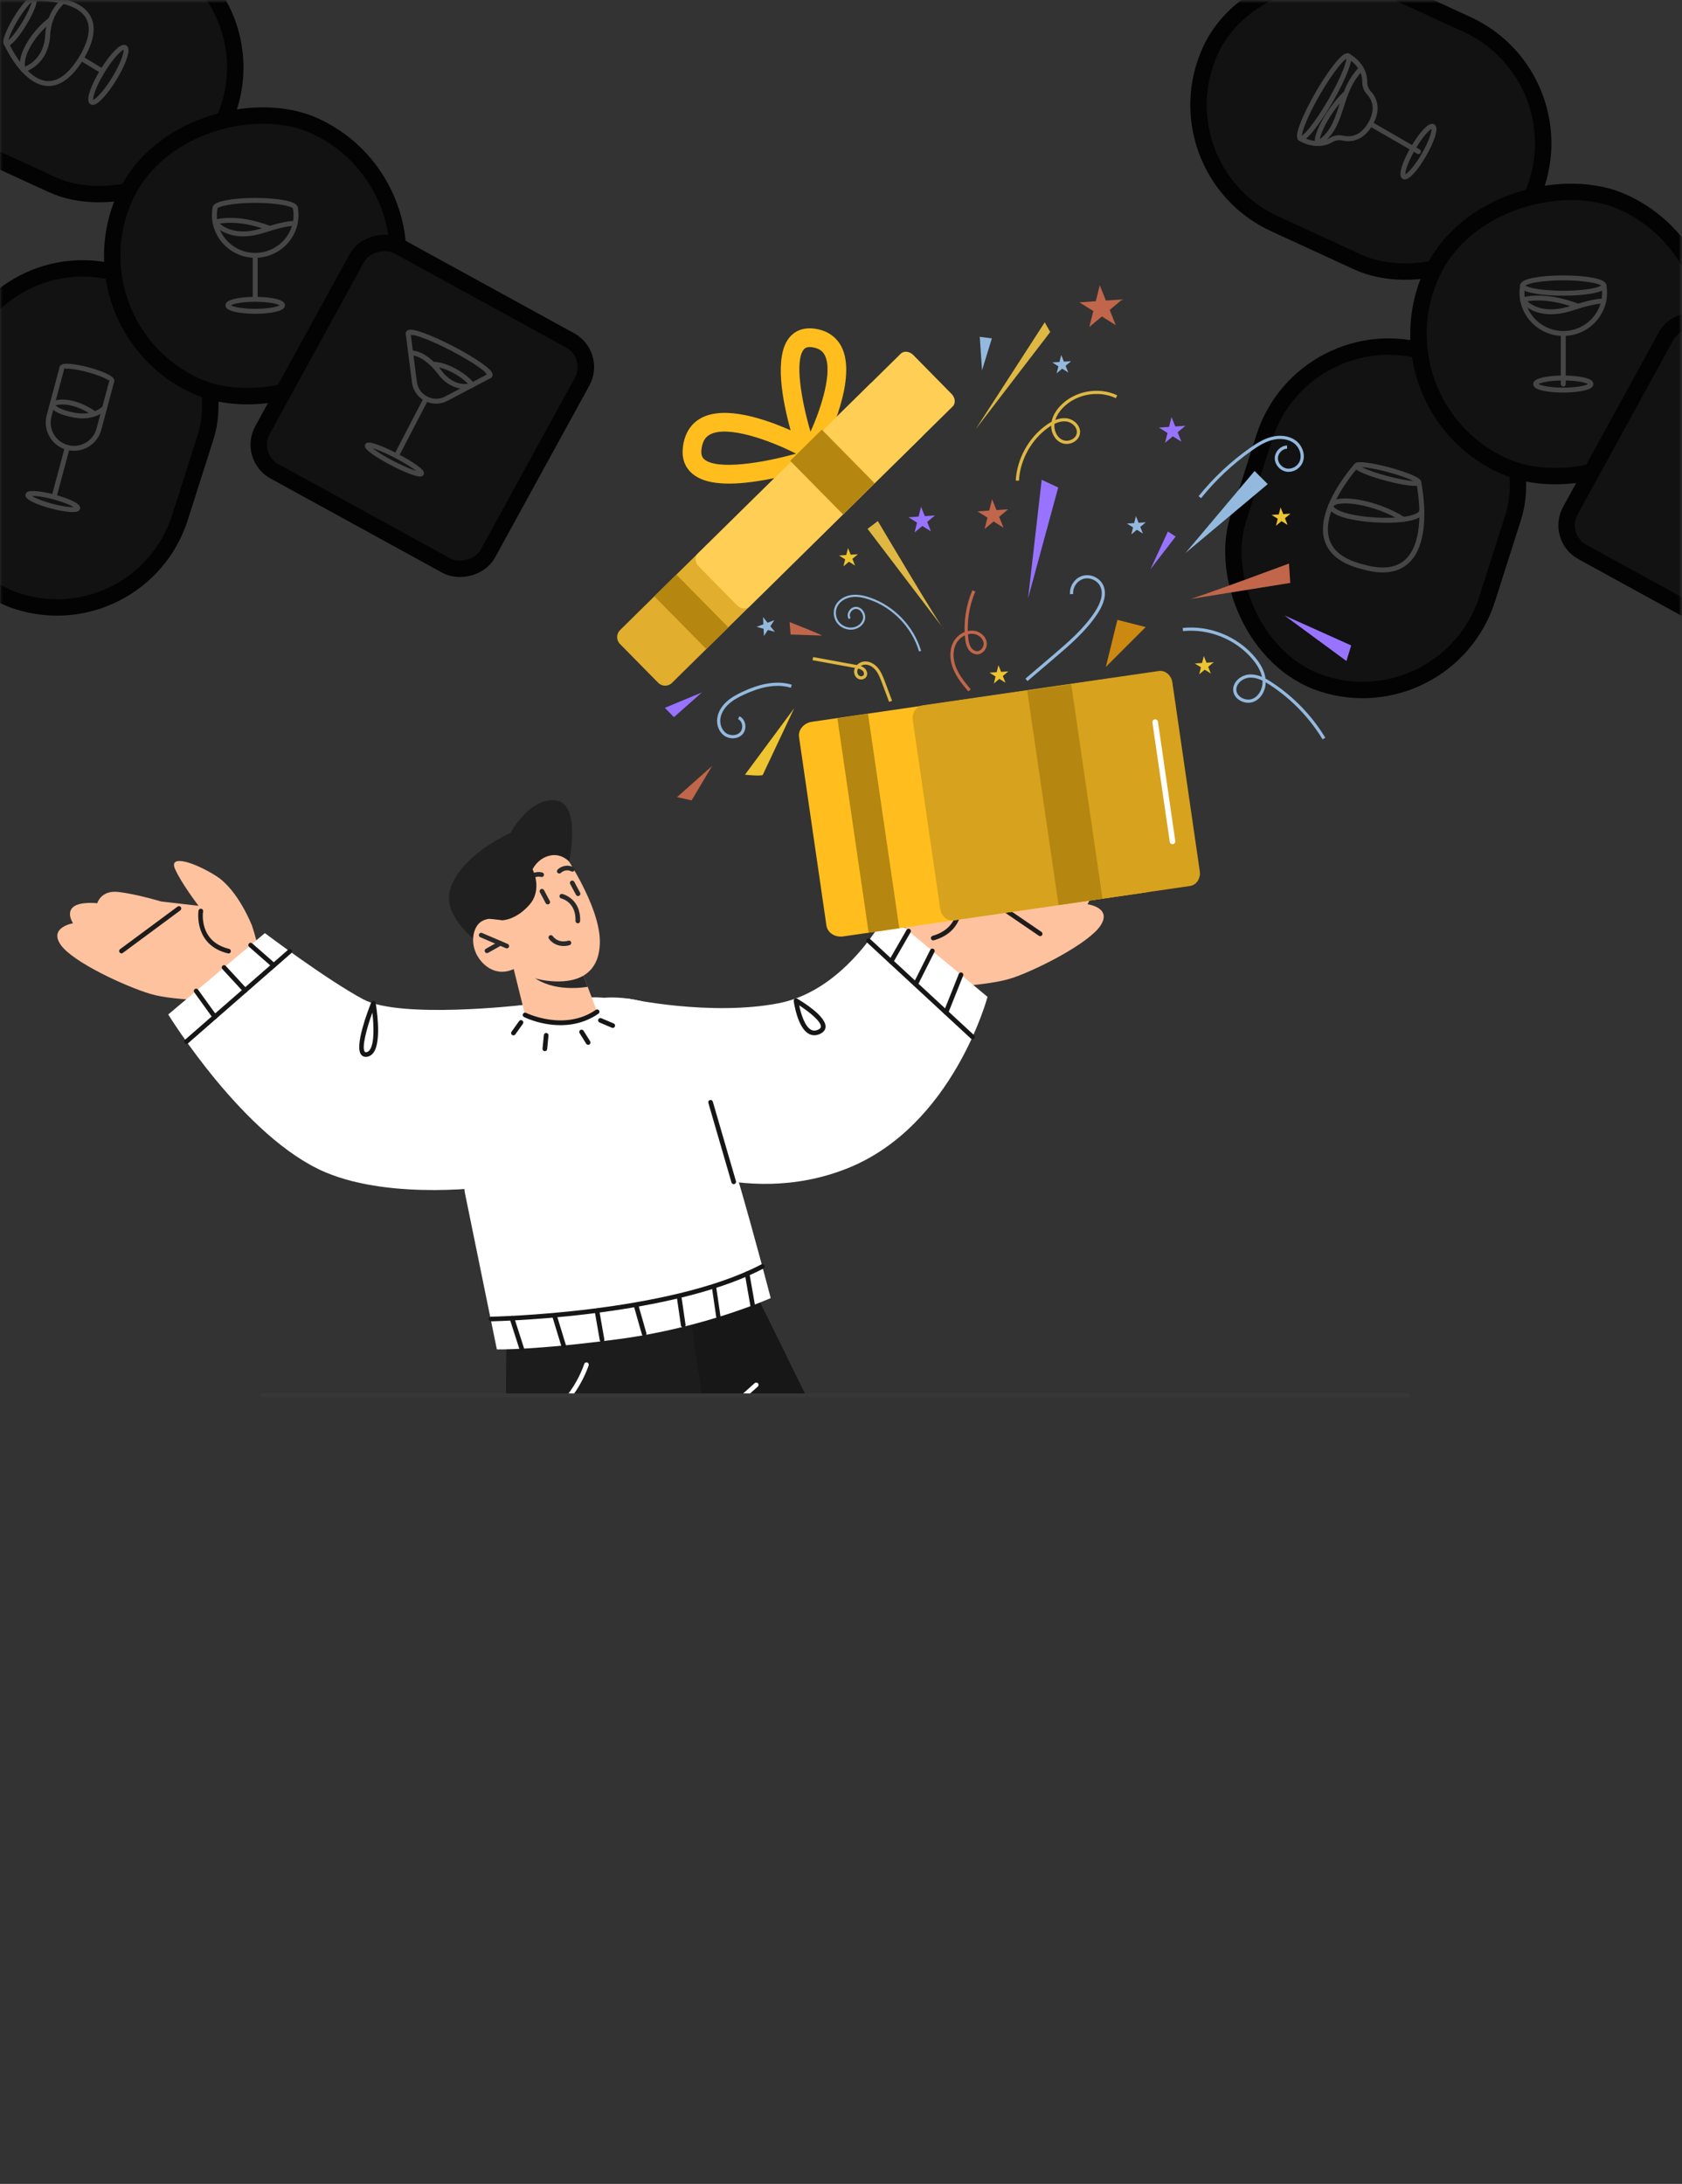<svg width="791" height="1027" viewBox="0 0 791 1027" fill="none" xmlns="http://www.w3.org/2000/svg">
<rect x="0" y="0" width="791" height="1027" fill="#333333" stroke="none"/>
<mask id="mask0_2207_6049" style="mask-type:alpha" maskUnits="userSpaceOnUse" x="0" y="0" width="791" height="1027">
<rect x="0.757" y="0.427" width="789.738" height="1026.03" fill="#030303"/>
</mask>
<g mask="url(#mask0_2207_6049)">
<rect x="613.149" y="147.231" width="122.972" height="163.365" rx="61.486" transform="rotate(17.672 613.149 147.231)" fill="#121212" stroke="#030303" stroke-width="7.716"/>
<rect x="745.773" y="37.174" width="122.972" height="166.009" rx="61.486" transform="rotate(114.683 745.773 37.174)" fill="#121212" stroke="#030303" stroke-width="7.716"/>
<rect x="825.476" y="123.625" width="136.191" height="136.192" rx="68.096" transform="rotate(114.683 825.476 123.625)" fill="#121212" stroke="#030303" stroke-width="7.716"/>
<rect x="897.814" y="204.239" width="122.413" height="122.414" rx="14.268" transform="rotate(118.746 897.814 204.239)" fill="#121212" stroke="#030303" stroke-width="7.716"/>
<path d="M651.971 224.941C660.085 227.115 666.906 227.973 667.205 226.858C667.504 225.743 661.168 223.076 653.053 220.901C644.938 218.727 638.117 217.869 637.818 218.984C637.519 220.099 643.856 222.766 651.971 224.941Z" stroke="#464646" stroke-width="2.315" stroke-miterlimit="10" stroke-linecap="round" stroke-linejoin="round"/>
<path d="M659.931 244.225C646.907 235.964 629.216 233.497 626.237 237.307" stroke="#464646" stroke-width="2.315" stroke-miterlimit="10" stroke-linecap="round" stroke-linejoin="round"/>
<path d="M667.205 226.858C667.205 226.858 678.005 277.245 640.825 266.539C603.272 257.22 637.819 218.984 637.819 218.984" stroke="#464646" stroke-width="2.315" stroke-miterlimit="10" stroke-linecap="round" stroke-linejoin="round"/>
<path d="M625.881 237.63C625.445 245.181 668.209 247.646 668.644 240.094" stroke="#464646" stroke-width="2.315" stroke-miterlimit="10" stroke-linecap="round" stroke-linejoin="round"/>
<path d="M735.167 137.901C745.732 137.901 754.297 136.281 754.297 134.284C754.297 132.286 745.732 130.667 735.167 130.667C724.602 130.667 716.037 132.286 716.037 134.284C716.037 136.281 724.602 137.901 735.167 137.901Z" stroke="#464646" stroke-width="2.315" stroke-miterlimit="10" stroke-linecap="round" stroke-linejoin="round"/>
<path d="M754.297 134.284C754.493 135.376 754.595 136.501 754.595 137.649C754.595 148.235 745.897 156.817 735.167 156.817C724.437 156.817 715.738 148.235 715.738 137.649C715.738 136.501 715.84 135.376 716.037 134.284" stroke="#464646" stroke-width="2.315" stroke-miterlimit="10" stroke-linecap="round" stroke-linejoin="round"/>
<path d="M735.167 156.887V180.601" stroke="#464646" stroke-width="2.315" stroke-miterlimit="10" stroke-linecap="round" stroke-linejoin="round"/>
<path d="M735.167 183.457C742.352 183.457 748.177 182.178 748.177 180.601C748.177 179.024 742.352 177.745 735.167 177.745C727.981 177.745 722.157 179.024 722.157 180.601C722.157 182.178 727.981 183.457 735.167 183.457Z" stroke="#464646" stroke-width="2.315" stroke-miterlimit="10" stroke-linecap="round" stroke-linejoin="round"/>
<path d="M754.169 141.639C754.169 141.639 750.968 141.049 739.228 144.891C722.507 150.365 716.037 141.049 716.037 141.049C716.037 141.049 725.606 137.672 742.111 143.983" stroke="#464646" stroke-width="2.315" stroke-miterlimit="10" stroke-linecap="round" stroke-linejoin="round"/>
<path d="M633.896 26.239C633.896 26.239 641.926 30.299 641.818 38.652C641.795 40.481 642.466 42.256 643.712 43.595C646.014 46.068 648.682 50.947 644.462 58.256C640.242 65.565 634.683 65.695 631.39 64.938C629.607 64.528 627.734 64.834 626.162 65.769C618.982 70.04 611.451 65.115 611.451 65.115" stroke="#464646" stroke-width="2.315" stroke-miterlimit="10" stroke-linecap="round" stroke-linejoin="round"/>
<path d="M625.7 47.424C631.899 36.687 635.582 27.207 633.926 26.251C632.27 25.295 625.902 33.224 619.703 43.961C613.504 54.699 609.821 64.178 611.477 65.134C613.133 66.09 619.501 58.161 625.7 47.424Z" stroke="#464646" stroke-width="2.315" stroke-miterlimit="10" stroke-linecap="round" stroke-linejoin="round"/>
<path d="M644.461 58.256L667.052 71.299" stroke="#464646" stroke-width="2.315" stroke-miterlimit="10" stroke-linecap="round" stroke-linejoin="round"/>
<path d="M669.651 72.799C673.425 66.261 675.322 60.29 673.887 59.462C672.452 58.633 668.228 63.261 664.454 69.799C660.679 76.336 658.783 82.308 660.218 83.136C661.653 83.965 665.876 79.337 669.651 72.799Z" stroke="#464646" stroke-width="2.315" stroke-miterlimit="10" stroke-linecap="round" stroke-linejoin="round"/>
<path d="M640.124 32.273C628.585 44.11 632.538 59.382 619.78 67.51C617.975 65.31 623.904 52.505 632.988 43.732" stroke="#464646" stroke-width="2.315" stroke-miterlimit="10" stroke-linecap="round" stroke-linejoin="round"/>
</g>
<mask id="mask1_2207_6049" style="mask-type:alpha" maskUnits="userSpaceOnUse" x="0" y="0" width="791" height="658">
<rect x="0.197" y="0.427" width="790.065" height="656.574" fill="#FFCC4C"/>
</mask>
<g mask="url(#mask1_2207_6049)">
<mask id="mask2_2207_6049" style="mask-type:alpha" maskUnits="userSpaceOnUse" x="-3" y="-10" width="788" height="668">
<rect x="-2.545" y="-9.006" width="786.924" height="666.08" fill="#FFCC4C"/>
</mask>
<g mask="url(#mask2_2207_6049)">
<path d="M505.025 918.03L416.749 963.02C406.636 950.567 385.528 918.568 369.738 893.884C364.165 885.172 359.29 877.383 355.74 871.653C351.585 864.937 338.377 748.107 330.395 674.454C326.659 640.074 324.097 615.15 324.097 615.15L324.009 614.548L352.467 602.509C352.467 602.509 359.352 616.356 370.196 638.381C405.187 709.015 481.479 864.059 505.025 918.03Z" fill="#171717"/>
<path d="M370.198 638.383L332.476 672.565L330.396 674.456L327.366 677.203L304.772 617.819L324.098 615.152L324.011 614.55L352.468 602.512C352.468 602.512 359.353 616.358 370.198 638.383Z" fill="#171717"/>
<path d="M267.649 405.187C267.649 405.187 273.579 377.882 261.297 376.397C249.015 374.911 240.041 391.743 240.041 391.743C240.041 391.743 216.663 401.776 211.676 418.348C206.69 434.92 236.452 451.511 236.452 451.511L267.649 405.187Z" fill="#202020"/>
<path d="M369.738 893.884C369.819 894.436 369.907 895.037 369.937 895.596C372.143 916.68 373.541 952.579 374.465 966.988L281.702 980.524C272.124 917.346 240.831 732.025 239.12 701.344C236.993 663.605 238.366 627.045 238.366 627.045L304.771 617.816L324.097 615.15L332.475 672.563L349.421 774.303C349.421 774.303 363.566 833.691 369.738 893.884Z" fill="#1C1C1C"/>
<path d="M252.453 667.402C250.869 667.633 249.198 667.693 247.444 667.539C246.843 667.488 246.396 666.954 246.447 666.353C246.499 665.761 247.034 665.32 247.628 665.361C266.476 666.989 274.663 641.675 274.743 641.417C274.925 640.843 275.546 640.532 276.113 640.7C276.688 640.882 277.008 641.496 276.83 642.07C276.749 642.318 269.457 664.921 252.453 667.402Z" fill="white"/>
<path d="M369.433 894.647C368.847 894.733 368.297 894.332 368.2 893.741L331.308 672.156C331.245 671.792 331.379 671.413 331.66 671.163L354.91 650.425C355.358 650.022 356.05 650.059 356.454 650.512C356.858 650.965 356.815 651.653 356.362 652.057L333.56 672.391L370.351 893.387C370.447 893.977 370.048 894.542 369.453 894.644L369.433 894.647Z" fill="white"/>
<path d="M284.094 469.211C284.094 469.211 309.072 466.631 321.592 483.578C334.113 500.524 362.436 610.431 362.436 610.431C362.436 610.431 331.662 624.283 291.427 629.657C251.192 635.032 233.659 634.554 233.659 634.554L218.622 560.946C218.622 560.946 209.148 487.46 218.432 480.999C227.717 474.544 266.9 467.684 284.094 469.211Z" fill="white"/>
<path d="M241.02 453.442L246.918 477.295C246.918 477.295 249.554 481.248 265.827 480.573C276.501 480.132 280.82 475.794 280.82 475.794L276.386 464.074L272.045 452.648L245.475 453.334L241.02 453.442Z" fill="#FEC29E"/>
<path d="M245.478 453.325C245.699 453.964 246.135 454.668 246.742 455.456C255.027 466.051 270.254 465.012 276.389 464.065L272.048 452.638L245.478 453.325Z" fill="#292929"/>
<path d="M263.635 399.045C263.635 399.045 282.748 425.974 282.09 443.783C281.437 461.592 266.366 462.363 256.973 461.163C247.58 459.962 242.291 455.306 242.291 455.306C242.291 455.306 234.859 460.103 227.65 453.443C220.44 446.783 221.709 436.878 225.855 433.702C230 430.526 236.291 432.753 236.291 432.753L230.022 425.095C230.022 425.095 238.153 376.764 263.635 399.045Z" fill="#FEC29E"/>
<path d="M238.496 445.976C238.301 446.005 238.102 445.977 237.911 445.898L225.851 440.739C225.299 440.502 225.037 439.864 225.274 439.308C225.515 438.75 226.153 438.493 226.706 438.735L238.766 443.894C239.322 444.125 239.58 444.768 239.343 445.325C239.186 445.686 238.862 445.923 238.496 445.976Z" fill="#292929"/>
<path d="M229.178 448.194C228.746 448.257 228.296 448.051 228.068 447.644C227.771 447.119 227.961 446.456 228.486 446.159L234.753 442.638C235.278 442.342 235.946 442.531 236.238 443.057C236.534 443.582 236.344 444.245 235.819 444.541L229.553 448.062C229.435 448.131 229.308 448.175 229.178 448.194Z" fill="#292929"/>
<path d="M247.668 416.558C247.477 416.586 247.279 416.564 247.094 416.488C246.533 416.258 246.271 415.62 246.496 415.06C248.587 409.982 252.989 409.719 255.023 410.287C255.605 410.453 255.944 411.054 255.783 411.636C255.626 412.212 255.027 412.56 254.439 412.39C254.024 412.287 250.352 411.44 248.519 415.896C248.367 416.262 248.034 416.505 247.668 416.558Z" fill="#292929"/>
<path d="M269.329 409.886C269.113 409.918 268.883 409.885 268.672 409.777C265.933 408.374 263.87 410.381 263.786 410.47C263.362 410.9 262.677 410.908 262.246 410.479C261.815 410.056 261.802 409.371 262.226 408.941C263.33 407.807 266.309 406.107 269.673 407.828C270.21 408.103 270.424 408.759 270.149 409.3C269.977 409.628 269.669 409.836 269.329 409.886Z" fill="#292929"/>
<path d="M271.881 434.187C271.075 434.176 270.606 433.666 270.631 433.063C270.959 424.222 264.237 422.581 263.95 422.511C263.362 422.376 262.995 421.795 263.13 421.207C263.264 420.619 263.845 420.247 264.428 420.382C264.517 420.4 273.218 422.438 272.814 433.144C272.79 433.68 272.387 434.113 271.881 434.187Z" fill="#292929"/>
<path d="M272.004 421.379C271.563 421.443 271.107 421.228 270.882 420.81L268.138 415.695C267.851 415.164 268.052 414.505 268.583 414.217C269.1 413.937 269.775 414.135 270.062 414.667L272.806 419.782C273.093 420.313 272.893 420.973 272.361 421.26C272.247 421.323 272.125 421.361 272.004 421.379Z" fill="#292929"/>
<path d="M257.761 425.295C257.32 425.359 256.863 425.144 256.638 424.726L253.9 419.61C253.612 419.079 253.818 418.419 254.345 418.132C254.862 417.852 255.536 418.05 255.824 418.582L258.562 423.698C258.85 424.229 258.644 424.889 258.117 425.176C258.004 425.239 257.886 425.276 257.761 425.295Z" fill="#292929"/>
<path d="M267.65 405.187C267.65 405.187 264.034 401.009 258.383 402.397C252.732 403.785 250.454 408.808 250.454 408.808C250.454 408.808 255.354 418.207 248.973 425.473C242.593 432.738 236.296 432.751 236.296 432.751L230.225 432.065L224.068 424.513L235.735 402.132L253.762 385.255L266.843 392.743L267.65 405.187Z" fill="#202020"/>
<path d="M266.446 444.781C264.12 445.121 260.638 444.702 258.169 441.508C257.802 441.029 257.892 440.345 258.366 439.979C258.844 439.602 259.529 439.702 259.9 440.175C262.76 443.875 267.01 442.43 267.185 442.369C267.741 442.175 268.376 442.461 268.577 443.031C268.778 443.596 268.49 444.222 267.925 444.422C267.522 444.573 267.018 444.698 266.446 444.781Z" fill="#292929"/>
<path d="M118.518 435.327C118.518 435.327 112.042 418.461 101.566 411.873C91.09 405.284 79.317 401.774 82.279 408.562C85.241 415.351 93.375 425.963 93.375 425.963L75.815 423.926C75.815 423.926 64.047 420.415 55.728 419.452C47.409 418.49 45.746 424.745 45.746 424.745C45.746 424.745 37.427 423.782 34.286 426.642C31.144 429.503 34.35 434.171 34.35 434.171C34.35 434.171 22.889 436.069 28.501 444.237C34.112 452.406 59.006 463.885 70.78 467.401C82.549 470.912 107.876 470.622 107.876 470.622C107.876 470.622 130.89 472.241 118.518 435.327Z" fill="#FEC29E"/>
<path d="M57.282 448.308C56.896 448.364 56.495 448.213 56.246 447.875C55.889 447.395 55.989 446.709 56.474 446.347L83.502 426.343C83.989 425.995 84.673 426.08 85.032 426.576C85.389 427.056 85.289 427.741 84.804 428.104L57.775 448.108C57.627 448.211 57.458 448.282 57.282 448.308Z" fill="#1E1C1C"/>
<path d="M107.629 448.359C107.493 448.379 107.354 448.374 107.216 448.337C90.953 444.417 93.331 428.394 93.36 428.237C93.453 427.649 94.031 427.258 94.609 427.327C95.207 427.424 95.611 427.98 95.519 428.577C95.424 429.154 93.458 442.771 107.73 446.209C108.319 446.348 108.681 446.941 108.536 447.525C108.429 447.981 108.06 448.296 107.629 448.359Z" fill="#1E1C1C"/>
<path d="M427.362 429.604C427.362 429.604 433.188 412.504 443.41 405.523C453.627 398.542 465.258 394.582 462.557 401.48C459.856 408.377 452.133 419.291 452.133 419.291L469.606 416.587C469.606 416.587 481.231 412.627 489.51 411.348C497.783 410.069 499.684 416.254 499.684 416.254C499.684 416.254 507.957 414.975 511.209 417.711C514.456 420.449 511.432 425.238 511.432 425.238C511.432 425.238 522.957 426.695 517.66 435.073C512.364 443.45 487.926 455.871 476.295 459.831C464.669 463.791 439.353 464.469 439.353 464.469C439.353 464.469 416.411 466.967 427.362 429.604Z" fill="#FEC29E"/>
<path d="M489.323 440.22C489.063 440.258 488.788 440.201 488.549 440.036L460.777 421.08C460.282 420.742 460.152 420.06 460.488 419.56C460.826 419.065 461.508 418.93 462.009 419.277L489.781 438.233C490.276 438.57 490.406 439.253 490.069 439.753C489.893 440.019 489.614 440.178 489.323 440.22Z" fill="#1E1C1C"/>
<path d="M439.014 442.212C438.483 442.29 437.959 441.962 437.809 441.426C437.647 440.845 437.984 440.237 438.564 440.076C452.696 436.093 450.209 422.563 450.095 421.991C449.979 421.403 450.36 420.825 450.958 420.707C451.584 420.611 452.126 420.993 452.24 421.56C452.268 421.72 455.258 437.645 439.158 442.176C439.113 442.188 439.065 442.205 439.014 442.212Z" fill="#1E1C1C"/>
<path d="M79.12 477.065C79.12 477.065 114.824 535.217 153.181 551.333C185.047 564.725 231.693 557.872 231.693 557.872L245.321 472.667C245.321 472.667 188.181 479.269 170.788 469.916C153.388 460.558 124.562 438.801 124.562 438.801L79.12 477.065Z" fill="white"/>
<path d="M172.592 496.951C171.128 497.165 170.276 496.521 169.822 495.942C166.598 491.844 173.215 474.794 174.57 471.416C174.755 470.964 175.212 470.687 175.7 470.734C176.183 470.781 176.575 471.149 176.66 471.628C176.786 472.352 179.742 489.348 175.67 494.986C174.86 496.108 173.825 496.771 172.592 496.951ZM175.105 476.167C172.406 483.679 170.02 492.661 171.535 494.591C171.618 494.696 171.755 494.866 172.276 494.79C172.913 494.697 173.44 494.343 173.896 493.714C176.179 490.548 175.782 482.003 175.105 476.167Z" fill="#161616"/>
<path d="M295.26 469.573C295.26 469.573 334.16 478.035 366.329 471.748C398.499 465.462 417.013 429.289 417.013 429.289L464.405 468.785C464.405 468.785 448.214 529.655 398.418 549.453C348.617 569.251 302.794 542.364 302.794 542.364L295.26 469.573Z" fill="white"/>
<path d="M383.753 486.781C382.539 486.958 381.376 486.739 380.276 486.116C374.952 483.109 373.33 471.224 373.261 470.717C373.211 470.304 373.392 469.893 373.737 469.664C374.084 469.439 374.538 469.429 374.895 469.628C377.173 470.96 388.528 477.85 388.23 482.927C388.171 483.93 387.648 485.332 385.486 486.272C384.899 486.532 384.319 486.699 383.753 486.781ZM375.834 472.768C376.635 476.641 378.42 482.556 381.351 484.218C382.344 484.78 383.411 484.793 384.61 484.27C385.997 483.668 386.03 483.013 386.045 482.801C386.191 480.398 380.684 475.891 375.834 472.768Z" fill="#161616"/>
<path d="M345.204 556.837C344.677 556.914 344.154 556.591 343.999 556.055L333.119 518.657C332.948 518.082 333.283 517.47 333.863 517.303C334.457 517.16 335.055 517.468 335.217 518.053L346.098 555.452C346.269 556.026 345.933 556.638 345.353 556.805C345.303 556.817 345.254 556.83 345.204 556.837Z" fill="#161616"/>
<path d="M268.517 481.744C256.989 483.427 246.998 478.55 246.434 478.263C245.894 477.999 245.674 477.34 245.944 476.799C246.208 476.258 246.861 476.03 247.408 476.308C247.591 476.4 265.442 485.097 280.205 474.882C280.694 474.549 281.381 474.659 281.726 475.162C282.07 475.66 281.944 476.339 281.446 476.683C277.19 479.624 272.749 481.127 268.517 481.744Z" fill="#161616"/>
<path d="M241.608 486.882C241.338 486.921 241.051 486.856 240.817 486.685C240.325 486.337 240.215 485.651 240.563 485.16L244.126 480.164C244.479 479.672 245.159 479.563 245.651 479.911C246.142 480.259 246.252 480.945 245.904 481.436L242.342 486.432C242.159 486.689 241.889 486.841 241.608 486.882Z" fill="#161616"/>
<path d="M256.386 494.31C256.301 494.323 256.209 494.326 256.12 494.313C255.518 494.257 255.081 493.722 255.137 493.12L255.767 486.734C255.828 486.136 256.371 485.678 256.961 485.756C257.563 485.812 258 486.352 257.944 486.949L257.313 493.33C257.266 493.849 256.867 494.24 256.386 494.31Z" fill="#161616"/>
<path d="M276.764 491.337C276.347 491.398 275.916 491.215 275.681 490.834L272.581 485.869C272.26 485.357 272.413 484.685 272.924 484.364C273.43 484.039 274.108 484.192 274.429 484.708L277.53 489.674C277.85 490.185 277.697 490.858 277.186 491.178C277.055 491.264 276.909 491.316 276.764 491.337Z" fill="#161616"/>
<path d="M288.321 483.364C288.13 483.392 287.927 483.365 287.736 483.291L281.94 480.839C281.383 480.602 281.126 479.964 281.358 479.408C281.593 478.846 282.239 478.603 282.788 478.825L288.584 481.272C289.141 481.508 289.398 482.147 289.167 482.703C289.021 483.072 288.687 483.311 288.321 483.364Z" fill="#161616"/>
<path d="M87.856 490.889C87.5 490.941 87.128 490.816 86.876 490.525C86.481 490.065 86.525 489.383 86.978 488.979L135.561 446.554C136.017 446.165 136.705 446.213 137.103 446.657C137.497 447.117 137.454 447.799 137 448.203L88.417 490.628C88.249 490.775 88.056 490.859 87.856 490.889Z" fill="#161616"/>
<path d="M128.9 455.05C128.594 455.095 128.269 455.009 128.022 454.789L117.147 445.258C116.695 444.863 116.65 444.168 117.045 443.716C117.446 443.274 118.135 443.219 118.587 443.614L129.461 453.145C129.913 453.54 129.959 454.235 129.564 454.687C129.384 454.892 129.15 455.013 128.9 455.05Z" fill="#161616"/>
<path d="M115.441 466.803C115.1 466.853 114.734 466.737 114.479 466.462L104.558 455.712C104.15 455.264 104.178 454.579 104.619 454.166C105.067 453.758 105.751 453.781 106.165 454.228L116.087 464.983C116.495 465.431 116.467 466.116 116.025 466.529C115.853 466.682 115.651 466.773 115.441 466.803Z" fill="#161616"/>
<path d="M101.175 479.267C100.784 479.324 100.377 479.168 100.132 478.825L91.362 466.657C91.009 466.171 91.119 465.484 91.61 465.131C92.09 464.774 92.777 464.883 93.136 465.379L101.907 477.547C102.26 478.033 102.15 478.72 101.659 479.073C101.51 479.177 101.345 479.242 101.175 479.267Z" fill="#161616"/>
<path d="M457.498 488.692C457.182 488.738 456.851 488.648 456.597 488.414L407.723 443.188C407.279 442.777 407.255 442.084 407.667 441.64C408.068 441.197 408.764 441.162 409.209 441.578L458.083 486.804C458.527 487.215 458.55 487.903 458.14 488.352C457.962 488.542 457.738 488.657 457.498 488.692Z" fill="#161616"/>
<path d="M419.199 453.255C418.963 453.289 418.716 453.243 418.498 453.121C417.973 452.819 417.793 452.149 418.096 451.628L426.329 437.297C426.63 436.761 427.292 436.598 427.821 436.89C428.347 437.192 428.526 437.862 428.223 438.383L419.991 452.714C419.815 453.021 419.52 453.208 419.199 453.255Z" fill="#161616"/>
<path d="M431.005 463.413C430.789 463.445 430.564 463.411 430.355 463.309C429.814 463.039 429.594 462.38 429.869 461.838L437.488 446.669C437.762 446.127 438.418 445.919 438.953 446.184C439.494 446.453 439.708 447.113 439.439 447.654L431.82 462.823C431.658 463.149 431.346 463.364 431.005 463.413Z" fill="#161616"/>
<path d="M445.03 477.158C444.845 477.186 444.652 477.162 444.467 477.092C443.908 476.871 443.636 476.235 443.855 475.671L450.911 457.977C451.137 457.422 451.768 457.146 452.328 457.371C452.889 457.597 453.16 458.228 452.94 458.792L445.884 476.486C445.739 476.855 445.406 477.104 445.03 477.158Z" fill="#161616"/>
<path d="M287.965 616.383C257.383 620.845 231.396 621.35 230.931 621.361C230.328 621.367 229.833 620.891 229.822 620.289C229.815 619.68 230.284 619.207 230.9 619.179C231.722 619.167 314.201 617.552 358.007 594.604C358.522 594.308 359.199 594.527 359.483 595.065C359.76 595.598 359.554 596.257 359.021 596.535C339.431 606.799 312.249 612.839 287.965 616.383Z" fill="#161616"/>
<path d="M245.514 635.314C244.997 635.389 244.486 635.08 244.319 634.566L239.706 620.225C239.52 619.648 239.835 619.033 240.412 618.847C240.953 618.66 241.599 618.981 241.785 619.553L246.397 633.894C246.584 634.471 246.269 635.086 245.692 635.272C245.628 635.292 245.574 635.305 245.514 635.314Z" fill="#161616"/>
<path d="M265.193 633.802C264.671 633.878 264.154 633.565 263.99 633.035L259.881 619.583C259.705 619.009 260.03 618.393 260.61 618.222C261.198 618.044 261.797 618.361 261.975 618.949L266.084 632.402C266.26 632.976 265.935 633.591 265.356 633.763C265.303 633.786 265.248 633.794 265.193 633.802Z" fill="#161616"/>
<path d="M283.29 631.162C282.708 631.247 282.159 630.851 282.058 630.267L279.664 616.564C279.562 615.969 279.956 615.405 280.55 615.298C281.161 615.208 281.711 615.604 281.811 616.189L284.205 629.892C284.307 630.486 283.913 631.051 283.32 631.158C283.31 631.159 283.3 631.161 283.29 631.162Z" fill="#161616"/>
<path d="M303.072 628.281C302.54 628.358 302.016 628.03 301.866 627.494L298.018 614.003C297.852 613.423 298.188 612.816 298.774 612.654C299.314 612.529 299.956 612.824 300.123 613.409L303.971 626.9C304.138 627.48 303.801 628.087 303.216 628.25C303.172 628.266 303.122 628.273 303.072 628.281Z" fill="#161616"/>
<path d="M321.468 624.224C320.871 624.311 320.313 623.895 320.226 623.299L318.413 610.873C318.326 610.277 318.742 609.719 319.338 609.632C319.935 609.545 320.492 609.96 320.579 610.557L322.393 622.982C322.48 623.579 322.064 624.137 321.468 624.224Z" fill="#161616"/>
<path d="M337.991 620.345C337.439 620.426 336.923 620.045 336.843 619.494L334.745 605.118C334.664 604.566 335.045 604.055 335.602 603.974C336.154 603.893 336.67 604.274 336.751 604.825L338.848 619.201C338.924 619.753 338.543 620.265 337.991 620.345Z" fill="#161616"/>
<path d="M354.106 614.935C353.525 615.02 352.975 614.624 352.875 614.04L350.284 599.162C350.177 598.568 350.576 598.003 351.169 597.896C351.693 597.697 352.329 598.193 352.431 598.787L355.022 613.665C355.129 614.259 354.73 614.824 354.136 614.931C354.126 614.932 354.116 614.934 354.106 614.935Z" fill="#161616"/>
<path d="M375.768 346.602L388.64 435.203C389.138 438.612 392.664 440.918 396.525 440.355L538.639 419.685C542.5 419.122 545.226 415.907 544.729 412.499L531.856 323.898C531.359 320.489 527.832 318.183 523.971 318.746L381.858 339.416C378.002 339.978 375.276 343.197 375.768 346.602Z" fill="#FFBE1D"/>
<path d="M429.263 338.678L442.155 427.415C442.653 430.829 445.494 433.24 448.517 432.799L559.656 416.636C562.669 416.196 564.718 413.076 564.22 409.662L551.328 320.925C550.83 317.511 547.979 315.102 544.966 315.542L433.827 331.705C430.803 332.146 428.764 335.265 429.263 338.678Z" fill="#D7A21D"/>
<path d="M503.757 321.791L483.098 324.806L497.811 425.632L518.47 422.618L503.757 321.791Z" fill="#B58610"/>
<path d="M408.197 335.679L393.796 337.781L408.509 438.607L422.91 436.506L408.197 335.679Z" fill="#B58610"/>
<path d="M551.593 396.966C552.315 396.86 552.816 396.188 552.712 395.471L544.562 339.412C544.457 338.69 543.784 338.189 543.067 338.294C542.345 338.399 541.844 339.072 541.949 339.789L550.098 395.847C550.204 396.569 550.876 397.07 551.593 396.966Z" fill="white"/>
<path d="M381.58 220.328C381.163 220.461 371.197 223.647 359.601 225.706C342.889 228.675 331.859 227.786 325.877 223.002C323.376 220.999 320.514 217.281 321.087 210.939C321.853 202.47 326.258 198.435 329.819 196.532C341.077 190.536 360.257 197.231 371.808 202.374C368.123 189.093 363.782 167.494 371.317 158.615C373.369 156.194 377.197 153.544 383.772 154.663C389.294 155.602 393.444 158.534 395.772 163.156C403.194 177.875 389.529 206.103 387.584 209.976L384.296 217.843C384.066 218.39 383.733 218.875 383.321 219.28C382.834 219.753 382.24 220.118 381.58 220.328ZM329.856 211.729C329.622 214.343 330.493 215.421 331.376 216.13C337.558 221.08 358.787 217.735 374.338 213.321C362.046 207.052 342.214 199.904 333.952 204.306C333.437 204.578 332.865 204.943 332.309 205.491C331.194 206.59 330.152 208.428 329.856 211.729ZM378.034 164.311C373.614 169.514 376.833 188.271 381.159 203.011C386.245 191.9 391.705 174.636 387.907 167.116C387.239 165.789 385.93 163.963 382.297 163.345C379.792 162.919 378.766 163.567 378.268 164.051C378.175 164.143 378.095 164.236 378.034 164.311Z" fill="#FFBE1D"/>
<path d="M291.538 302.816L309.509 321.069C311.295 322.881 314.208 322.905 316.016 321.123L433.396 205.54C435.208 203.754 435.232 200.841 433.446 199.029L415.475 180.776C413.693 178.968 410.783 178.947 408.968 180.729L291.588 296.313C289.78 298.095 289.756 301.008 291.538 302.816Z" fill="#E1AE2D"/>
<path d="M328.581 266.34L346.552 284.594C348.338 286.405 350.98 286.697 352.449 285.249L448.032 191.13C449.508 189.675 449.258 187.033 447.472 185.214L429.501 166.961C427.722 165.156 425.08 164.865 423.604 166.32L328.021 260.438C326.552 261.886 326.802 264.536 328.581 266.34Z" fill="#FFCE55"/>
<path d="M386.476 202.045L371.608 216.701L396.463 241.916L411.331 227.26L386.476 202.045Z" fill="#B58610"/>
<path d="M318.081 270.214L307.717 280.43L332.159 305.226L342.523 295.01L318.081 270.214Z" fill="#B58610"/>
<path d="M482.709 319.711C486.942 316.101 491.175 312.492 495.408 308.883C502.83 302.554 510.36 296.104 515.662 287.917C518.083 284.181 520.024 279.396 518.075 275.395C516.559 272.284 512.679 270.545 509.348 271.485C506.018 272.425 503.619 275.936 503.954 279.38" stroke="#94B9DE" stroke-width="1.5" stroke-miterlimit="10"/>
<path d="M525.478 291.498L520.055 313.597L538.777 294.883L525.478 291.498Z" fill="#CC8911"/>
<path d="M458.784 201.909L491.31 151.572L493.891 156.124L458.784 201.909Z" fill="#DEB843"/>
<path d="M444.063 296.107C442.723 295.515 412.815 245.035 412.815 245.035L407.988 248.692L444.063 296.107Z" fill="#DEB843"/>
<path d="M461.827 174.146L466.445 159.129L460.754 158.388L461.827 174.146Z" fill="#94B9DE"/>
<path d="M557.483 260.068L589.995 221.493L596.187 227.657L557.483 260.068Z" fill="#94B9DE"/>
<path d="M559.501 281.722C561.606 281.579 606.162 265.008 606.162 265.008L606.783 274.12L559.501 281.722Z" fill="#C1664A"/>
<path d="M478.421 226.027C478.997 215.981 484.336 206.311 492.532 200.472C495.12 198.628 498.185 197.107 501.347 197.432C504.509 197.756 507.558 200.562 507.142 203.713C506.717 206.935 502.682 208.848 499.652 207.672C496.621 206.497 494.9 203.023 495.092 199.778C495.283 196.533 497.071 193.561 499.331 191.226C505.808 184.533 516.675 182.573 525.083 186.581" stroke="#DEB843" stroke-width="1.5" stroke-miterlimit="10"/>
<path d="M564.249 233.802C571.135 225.231 579.232 217.634 588.224 211.307C591.28 209.157 594.507 207.122 598.124 206.182C601.74 205.241 605.84 205.533 608.856 207.738C611.873 209.944 613.391 214.314 611.689 217.64C610.47 220.021 607.659 221.524 605.024 221.068C602.389 220.612 600.207 218.137 600.231 215.462C600.255 212.788 602.603 210.302 605.277 210.263" stroke="#94B9DE" stroke-width="1.5" stroke-miterlimit="10"/>
<path d="M432.685 306.221C429.314 294.804 420.147 285.263 408.873 281.439C406.117 280.505 403.176 279.891 400.299 280.324C397.421 280.758 394.61 282.384 393.319 284.992C392.132 287.392 392.42 290.445 394.011 292.599C395.603 294.752 398.419 295.922 401.072 295.559C403.48 295.229 405.783 293.516 406.308 291.143C406.832 288.77 405.096 285.998 402.67 285.861C400.242 285.724 398.196 288.869 399.607 290.848" stroke="#94B9DE" stroke-miterlimit="10"/>
<path d="M372.128 322.705C364.614 320.403 356.452 322.719 349.343 326.069C346.78 327.276 344.25 328.64 342.16 330.552C340.071 332.466 338.436 334.99 338.048 337.797C337.661 340.604 338.686 343.679 340.985 345.334C343.284 346.99 346.842 346.848 348.71 344.717C350.577 342.586 349.988 338.681 347.405 337.516" stroke="#94B9DE" stroke-width="1.5" stroke-miterlimit="10"/>
<path d="M556.271 296.04C568.719 294.731 581.67 299.998 589.674 309.621C592.119 312.562 594.173 316.03 594.464 319.844C594.755 323.658 592.887 327.818 589.356 329.287C585.824 330.756 580.982 328.439 580.687 324.626C580.408 321.004 584.132 318.058 587.762 317.901C591.391 317.744 594.787 319.594 597.822 321.589C607.856 328.183 616.395 337.039 622.621 347.306" stroke="#94B9DE" stroke-width="1.5" stroke-miterlimit="10"/>
<path d="M499.07 166.924L500.337 170.077L503.727 169.846L501.12 172.025L502.387 175.179L499.509 173.373L496.901 175.553L497.73 172.256L494.852 170.45L498.241 170.219L499.07 166.924Z" fill="#94B9DE"/>
<path d="M534.195 242.686L535.462 245.838L538.852 245.607L536.245 247.787L537.513 250.941L534.634 249.134L532.027 251.314L532.855 248.018L529.976 246.212L533.367 245.981L534.195 242.686Z" fill="#94B9DE"/>
<path d="M566.119 308.48L567.386 311.634L570.776 311.403L568.169 313.582L569.436 316.735L566.558 314.929L563.951 317.109L564.779 313.813L561.9 312.007L565.291 311.776L566.119 308.48Z" fill="#EEC430"/>
<path d="M358.84 290.186L360.965 292.838L364.144 291.636L362.278 294.477L364.403 297.129L361.125 296.233L359.26 299.073L359.1 295.678L355.822 294.782L359 293.58L358.84 290.186Z" fill="#94B9DE"/>
<path d="M398.794 257.709L400.062 260.862L403.451 260.631L400.845 262.811L402.112 265.964L399.233 264.158L396.627 266.338L397.454 263.042L394.576 261.235L397.966 261.004L398.794 257.709Z" fill="#EEC430"/>
<path d="M602.218 238.616L603.486 241.77L606.876 241.539L604.269 243.718L605.537 246.871L602.658 245.065L600.051 247.245L600.879 243.949L598 242.143L601.391 241.912L602.218 238.616Z" fill="#EEC430"/>
<path d="M469.538 312.798L470.806 315.951L474.196 315.72L471.589 317.9L472.857 321.053L469.978 319.246L467.371 321.426L468.199 318.131L465.32 316.325L468.711 316.094L469.538 312.798Z" fill="#EEC430"/>
<path d="M517.197 134.174L520.073 141.331L527.77 140.807L521.852 145.755L524.728 152.912L518.194 148.813L512.276 153.761L514.155 146.279L507.621 142.18L515.317 141.655L517.197 134.174Z" fill="#C1664A"/>
<path d="M466.549 234.76L468.605 239.874L474.104 239.499L469.876 243.034L471.931 248.148L467.262 245.219L463.034 248.755L464.377 243.409L459.707 240.48L465.207 240.105L466.549 234.76Z" fill="#C1664A"/>
<path d="M550.929 196.124L552.707 200.547L557.463 200.223L553.805 203.281L555.584 207.705L551.545 205.171L547.887 208.229L549.049 203.605L545.011 201.072L549.767 200.748L550.929 196.124Z" fill="#9873FF"/>
<path d="M433.143 238.289L434.92 242.713L439.677 242.389L436.019 245.447L437.798 249.87L433.759 247.337L430.101 250.394L431.262 245.771L427.225 243.237L431.981 242.913L433.143 238.289Z" fill="#9873FF"/>
<path d="M373.493 333.042L372.888 333.858L350.334 364.306C350.334 364.306 358.442 365.185 358.727 364.342" fill="#EEC430"/>
<path d="M330.086 325.62L312.646 332.861L316.943 337.24L330.086 325.62Z" fill="#9873FF"/>
<path d="M483.477 281.33L489.882 225.619L497.652 229.245L483.477 281.33Z" fill="#9873FF"/>
<path d="M541.009 267.706L549.236 249.937L552.881 252.31L541.009 267.706Z" fill="#9873FF"/>
<path d="M604.018 289.405L635.435 303.518L633.189 310.853L604.018 289.405Z" fill="#9873FF"/>
<path d="M386.53 298.872C385.879 298.216 371.323 292.535 371.323 292.535L371.81 298.393L386.53 298.872Z" fill="#C1664A"/>
<path d="M334.873 360.204L318.388 374.863L325.258 376.369L334.873 360.204Z" fill="#C1664A"/>
<path d="M455.944 324.647C453.267 321.489 450.599 318.228 449.013 314.403C447.429 310.578 447.054 306.049 448.962 302.375C450.87 298.701 455.438 296.31 459.338 297.697C461.454 298.449 463.231 300.386 463.334 302.629C463.437 304.872 461.49 307.136 459.251 306.971C457.773 306.862 456.494 305.793 455.772 304.499C455.05 303.204 454.798 301.703 454.633 300.23C453.785 292.658 454.956 284.869 457.993 277.881" stroke="#C1664A" stroke-width="1.5" stroke-miterlimit="10"/>
<path d="M418.823 329.806C417.691 326.786 416.558 323.765 415.426 320.745C414.643 318.657 413.839 316.53 412.451 314.784C411.063 313.038 408.971 311.703 406.742 311.79C404.514 311.876 402.328 313.742 402.4 315.971C402.435 317.05 403.03 318.137 404.01 318.589C404.99 319.041 406.315 318.709 406.83 317.761C407.402 316.71 406.835 315.332 405.885 314.605C404.935 313.879 403.709 313.643 402.532 313.428C395.776 312.192 389.021 310.957 382.265 309.722" stroke="#DEB843" stroke-width="1.5" stroke-miterlimit="10"/>
<rect x="122.425" y="655.328" width="539.554" height="23.787" fill="#373737"/>
</g>
<rect x="-0.496" y="110.666" width="121.394" height="161.299" rx="60.697" transform="rotate(17.672 -0.496 110.666)" fill="#121212" stroke="#030303" stroke-width="7.716"/>
<rect x="130.436" y="1.903" width="121.394" height="163.911" rx="60.697" transform="rotate(114.683 130.436 1.903)" fill="#121212" stroke="#030303" stroke-width="7.716"/>
<rect x="209.176" y="87.309" width="134.453" height="134.454" rx="67.227" transform="rotate(114.683 209.176 87.309)" fill="#121212" stroke="#030303" stroke-width="7.716"/>
<rect x="280.638" y="166.946" width="120.842" height="120.843" rx="14.268" transform="rotate(118.746 280.638 166.946)" fill="#121212" stroke="#030303" stroke-width="7.716"/>
<path d="M15.85 -0.639C15.85 -0.639 56.408 -3.14 38.183 27.428C19.429 57.675 2.988 20.514 2.988 20.514" fill="#121212"/>
<path d="M15.85 -0.639C15.85 -0.639 56.408 -3.14 38.183 27.428C19.429 57.675 2.988 20.514 2.988 20.514" stroke="#464646" stroke-width="2.315" stroke-miterlimit="10" stroke-linecap="round" stroke-linejoin="round"/>
<path d="M11.383 11.132C14.934 5.29 16.935 0.021 15.851 -0.639C14.766 -1.298 11.008 2.903 7.456 8.744C3.904 14.585 1.904 19.855 2.988 20.514C4.072 21.174 7.831 16.973 11.383 11.132Z" fill="#121212" stroke="#464646" stroke-width="2.315" stroke-miterlimit="10" stroke-linecap="round" stroke-linejoin="round"/>
<path d="M38.184 27.428L50.964 35.199" stroke="#464646" stroke-width="2.315" stroke-miterlimit="10" stroke-linecap="round" stroke-linejoin="round"/>
<path d="M53.786 36.916C58.105 29.813 60.343 23.287 58.784 22.339C57.225 21.391 52.459 26.38 48.141 33.483C43.822 40.586 41.584 47.112 43.143 48.06C44.702 49.008 49.468 44.019 53.786 36.916Z" fill="#121212" stroke="#464646" stroke-width="2.315" stroke-miterlimit="10" stroke-linecap="round" stroke-linejoin="round"/>
<path d="M29.68 0.605C29.68 0.605 25.963 3.331 23.843 9.265C23.125 11.275 22.59 13.653 22.445 16.418C21.729 30.077 10.999 32.828 10.999 32.828C8.376 26.278 16.678 14.49 23.843 9.265" fill="#121212"/>
<path d="M29.68 0.605C29.68 0.605 25.963 3.331 23.843 9.265M23.843 9.265C23.125 11.275 22.59 13.653 22.445 16.418C21.729 30.077 10.999 32.828 10.999 32.828C8.376 26.278 16.678 14.49 23.843 9.265Z" stroke="#464646" stroke-width="2.315" stroke-miterlimit="10" stroke-linecap="round" stroke-linejoin="round"/>
<path d="M209.888 169.144C220.487 174.65 229.693 177.932 230.45 176.475C231.207 175.018 223.228 169.374 212.629 163.868C202.03 158.362 192.824 155.08 192.067 156.537C191.31 157.994 199.289 163.638 209.888 169.144Z" fill="#121212" stroke="#464646" stroke-width="2.315" stroke-miterlimit="10" stroke-linecap="round" stroke-linejoin="round"/>
<path d="M230.329 176.704L209.877 187.482C207.876 188.536 205.584 188.902 203.354 188.521C201.243 188.161 199.297 187.15 197.788 185.63C196.195 184.025 195.176 181.939 194.888 179.696L191.946 156.765" fill="#121212"/>
<path d="M230.329 176.704L209.877 187.482C207.876 188.536 205.584 188.902 203.354 188.521C201.243 188.161 199.297 187.15 197.788 185.63C196.195 184.025 195.176 181.939 194.888 179.696L191.946 156.765" stroke="#464646" stroke-width="2.315" stroke-miterlimit="10" stroke-linecap="round" stroke-linejoin="round"/>
<path d="M200.345 187.51L185.49 216.107" stroke="#464646" stroke-width="2.315" stroke-miterlimit="10" stroke-linecap="round" stroke-linejoin="round"/>
<path d="M198.215 222.717C197.713 223.683 191.611 221.507 184.585 217.857C177.558 214.207 172.269 210.466 172.771 209.5C173.273 208.534 179.375 210.71 186.401 214.36C193.427 218.009 198.717 221.751 198.215 222.717Z" fill="#121212" stroke="#464646" stroke-width="2.315" stroke-miterlimit="10" stroke-linecap="round" stroke-linejoin="round"/>
<path d="M193.138 166.073C195.806 165.68 201.416 167.916 206.801 175.099C212.636 182.881 219.987 182.135 222.028 181.081L222.027 181.083C220.001 177.77 210.807 171.318 203.493 171.29" fill="#121212"/>
<path d="M193.138 166.073C195.806 165.68 201.416 167.916 206.801 175.099C212.636 182.881 219.987 182.135 222.028 181.081L222.027 181.083C220.001 177.77 210.807 171.318 203.493 171.29" stroke="#464646" stroke-width="2.315" stroke-miterlimit="10" stroke-linecap="round" stroke-linejoin="round"/>
<path d="M120.018 101.39C130.456 101.39 138.917 99.79 138.917 97.817C138.917 95.843 130.456 94.243 120.018 94.243C109.58 94.243 101.119 95.843 101.119 97.817C101.119 99.79 109.58 101.39 120.018 101.39Z" fill="#121212" stroke="#464646" stroke-width="2.315" stroke-miterlimit="10" stroke-linecap="round" stroke-linejoin="round"/>
<path d="M138.917 97.817C139.111 98.896 139.212 100.007 139.212 101.141C139.212 111.6 130.618 120.078 120.018 120.078C109.417 120.078 100.824 111.6 100.824 101.141C100.824 100.007 100.925 98.896 101.119 97.817" fill="#121212"/>
<path d="M138.917 97.817C139.111 98.896 139.212 100.007 139.212 101.141C139.212 111.6 130.618 120.078 120.018 120.078C109.417 120.078 100.824 111.6 100.824 101.141C100.824 100.007 100.925 98.896 101.119 97.817" stroke="#464646" stroke-width="2.315" stroke-miterlimit="10" stroke-linecap="round" stroke-linejoin="round"/>
<path d="M120.018 120.147V143.575" stroke="#464646" stroke-width="2.315" stroke-miterlimit="10" stroke-linecap="round" stroke-linejoin="round"/>
<path d="M120.018 146.396C127.116 146.396 132.871 145.133 132.871 143.575C132.871 142.017 127.116 140.753 120.018 140.753C112.919 140.753 107.165 142.017 107.165 143.575C107.165 145.133 112.919 146.396 120.018 146.396Z" fill="#121212" stroke="#464646" stroke-width="2.315" stroke-miterlimit="10" stroke-linecap="round" stroke-linejoin="round"/>
<path d="M138.79 105.083C138.79 105.083 135.628 104.5 124.031 108.296C107.511 113.703 101.119 104.5 101.119 104.5C101.119 104.5 110.573 101.164 126.878 107.399" fill="#121212"/>
<path d="M138.79 105.083C138.79 105.083 135.628 104.5 124.031 108.296C107.511 113.703 101.119 104.5 101.119 104.5C101.119 104.5 110.573 101.164 126.878 107.399" stroke="#464646" stroke-width="2.315" stroke-miterlimit="10" stroke-linecap="round" stroke-linejoin="round"/>
<path d="M40.3 178.15C46.768 179.883 52.268 180.331 52.584 179.15C52.901 177.969 47.914 175.607 41.446 173.874C34.977 172.14 29.477 171.693 29.16 172.874C28.844 174.055 33.831 176.417 40.3 178.15Z" fill="#121212" stroke="#464646" stroke-width="2.315" stroke-miterlimit="10" stroke-linecap="round" stroke-linejoin="round"/>
<path d="M29.16 172.874L23.08 195.566C21.347 202.034 25.185 208.683 31.654 210.416C38.122 212.149 44.771 208.311 46.504 201.842L52.584 179.15" fill="#121212"/>
<path d="M29.16 172.874L23.08 195.566C21.347 202.034 25.185 208.683 31.654 210.416C38.122 212.149 44.771 208.311 46.504 201.842L52.584 179.15" stroke="#464646" stroke-width="2.315" stroke-miterlimit="10" stroke-linecap="round" stroke-linejoin="round"/>
<path d="M44.587 194.611C31.954 186.041 24.586 189.949 24.586 189.949C24.586 189.949 24.199 193.194 35.045 195.242C44.259 196.981 49.172 191.886 49.172 191.886" fill="#121212"/>
<path d="M44.587 194.611C31.954 186.041 24.586 189.949 24.586 189.949C24.586 189.949 24.199 193.194 35.045 195.242C44.259 196.981 49.172 191.886 49.172 191.886" stroke="#464646" stroke-width="2.315" stroke-miterlimit="10" stroke-linecap="round" stroke-linejoin="round"/>
<path d="M31.654 210.416L24.836 235.858" stroke="#464646" stroke-width="2.315" stroke-miterlimit="10" stroke-linecap="round" stroke-linejoin="round"/>
<path d="M24.264 237.997C30.732 239.73 36.232 240.178 36.549 238.997C36.865 237.816 31.878 235.453 25.41 233.72C18.941 231.987 13.441 231.539 13.125 232.72C12.808 233.901 17.795 236.263 24.264 237.997Z" fill="#121212" stroke="#464646" stroke-width="2.315" stroke-miterlimit="10" stroke-linecap="round" stroke-linejoin="round"/>
<rect x="123.12" y="655.255" width="539.554" height="23.787" fill="#373737"/>
</g>
</svg>
